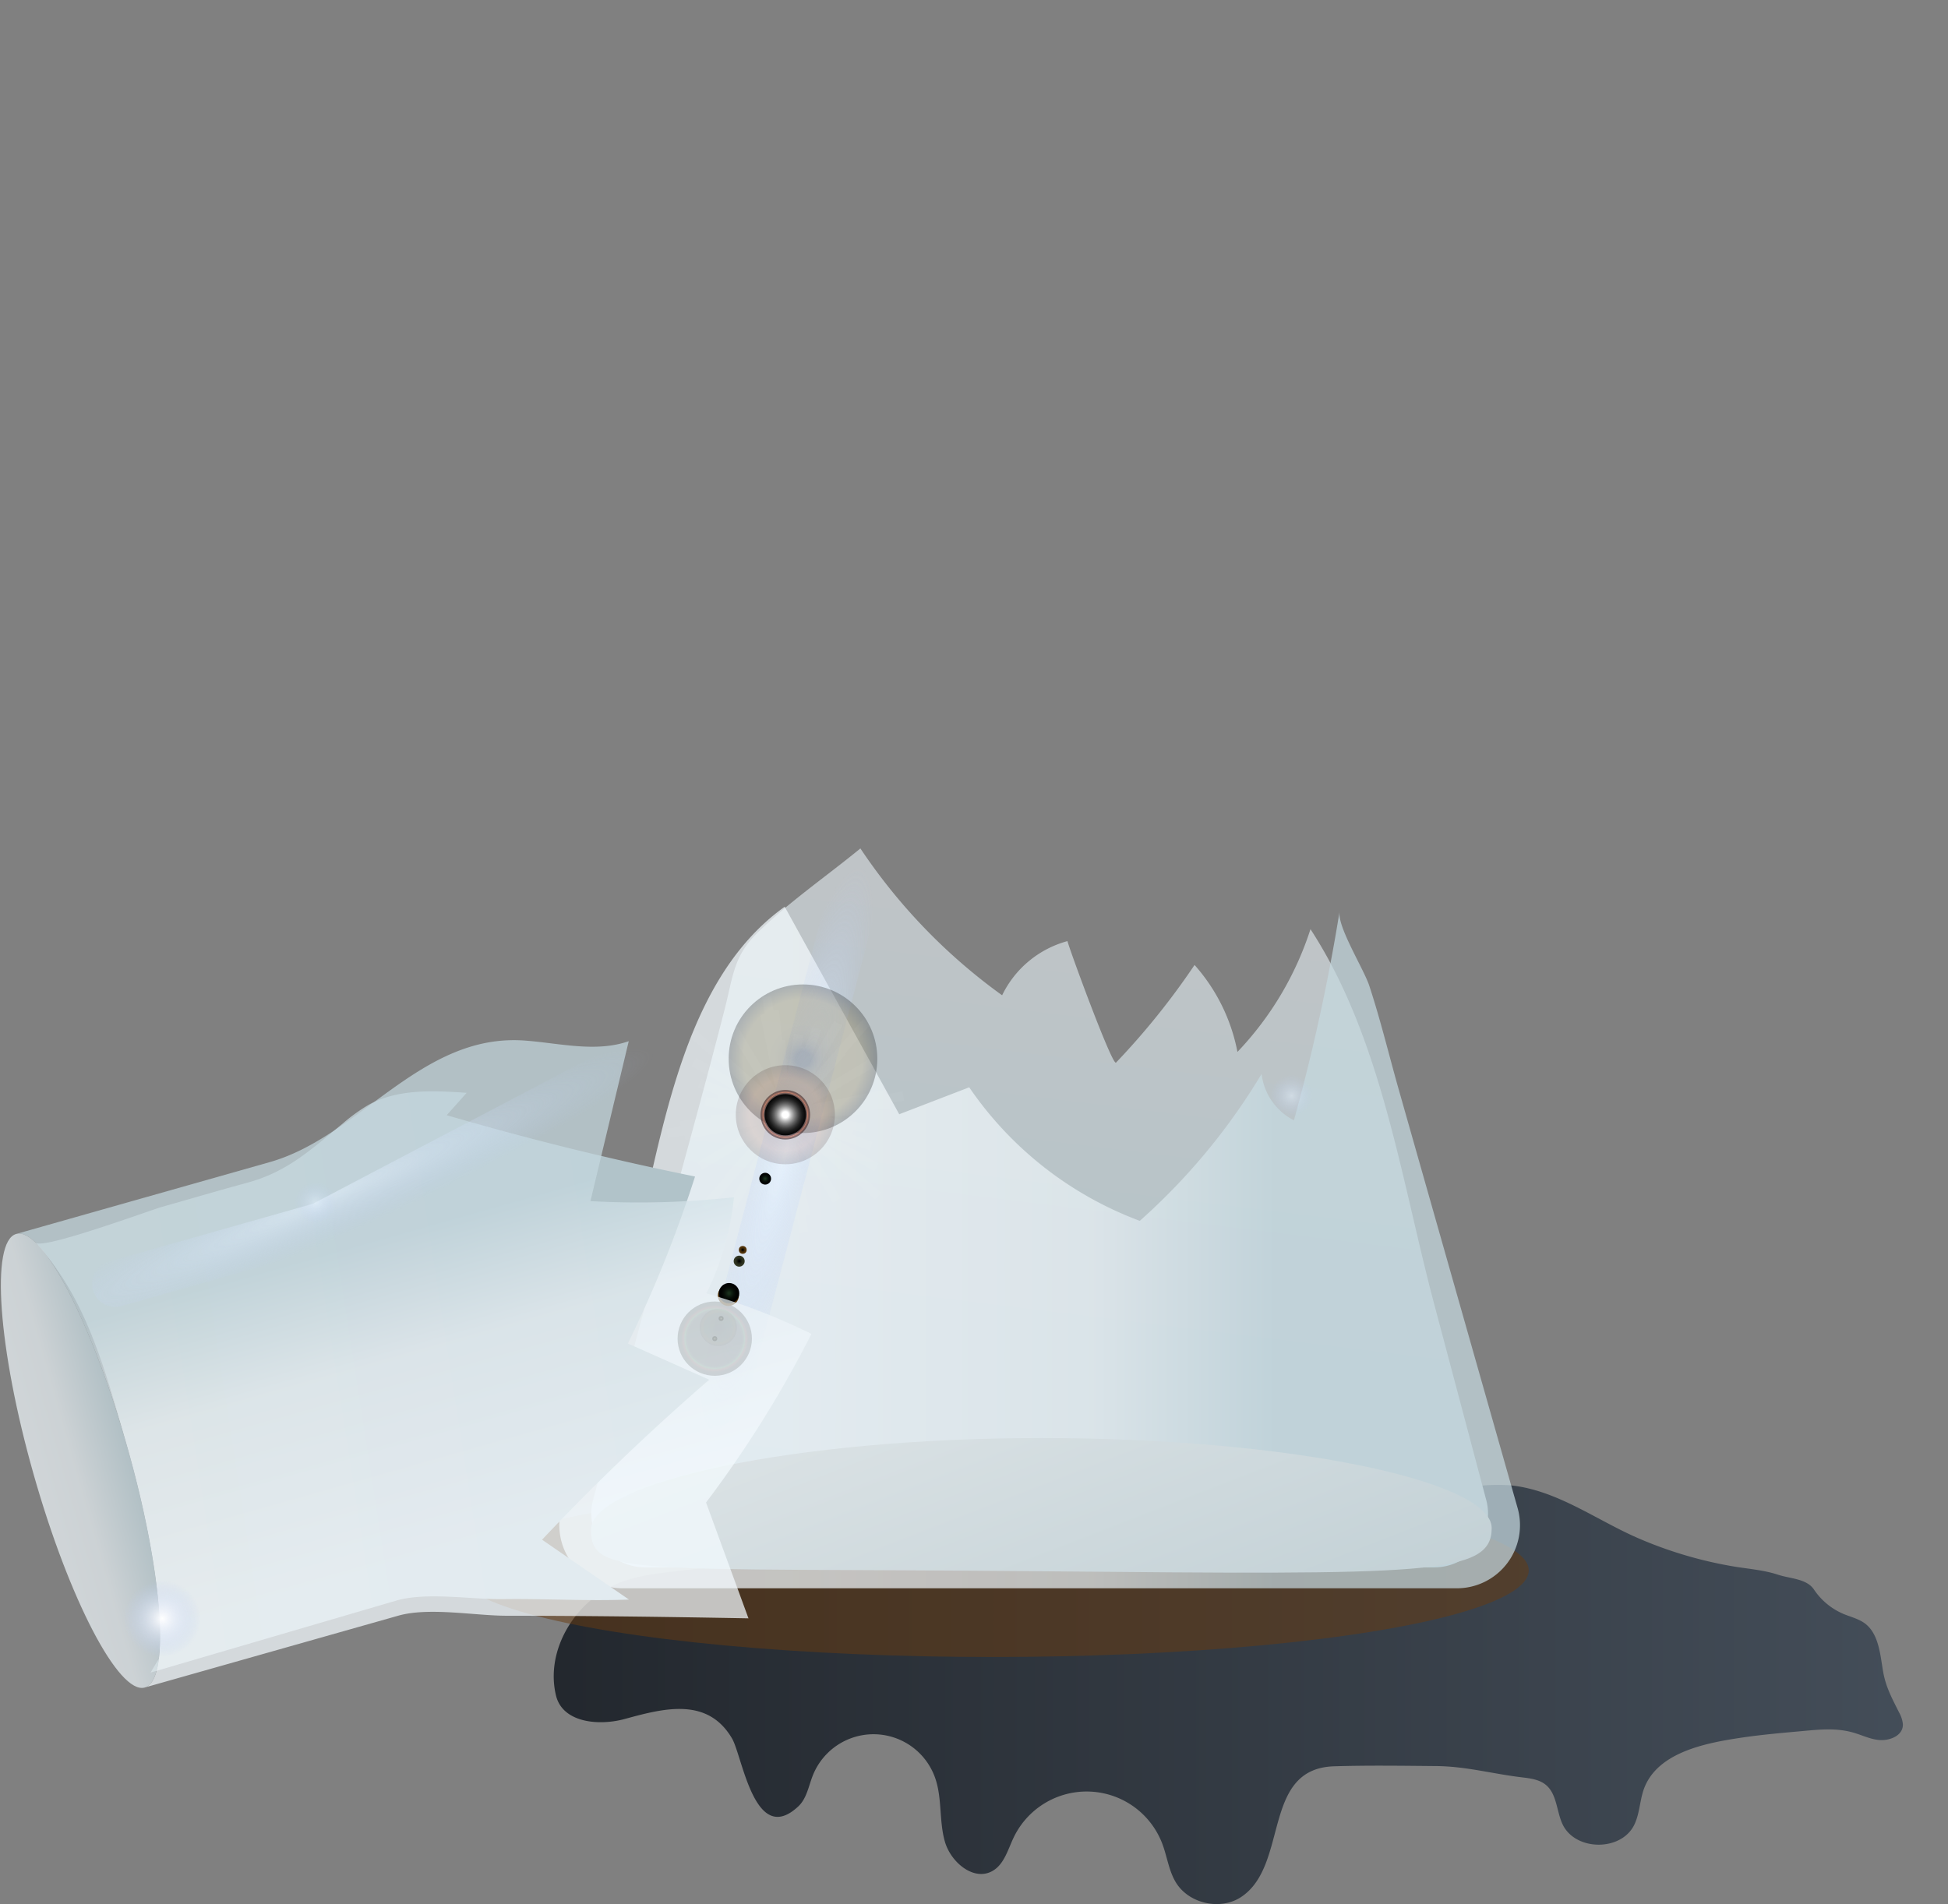 <svg xmlns="http://www.w3.org/2000/svg" xmlns:xlink="http://www.w3.org/1999/xlink" viewBox="0 0 523.926 512.208"><rect x="0" y="0" width="523.926" height="512.208" fill="#808080" stroke="none"/><defs><style>.a,.ad,.b{opacity:0.72;}.a{fill:url(#a);}.b{fill:url(#b);}.c{isolation:isolate;}.d,.i{opacity:0.8;}.d{fill:url(#c);}.e{fill:#683c11;fill-opacity:0.51;}.aa,.ac,.f,.h{mix-blend-mode:multiply;}.f{fill:url(#d);}.g{clip-path:url(#f);}.h{fill:url(#g);}.i{mix-blend-mode:hard-light;}.j{fill:url(#h);}.ag,.k,.r,.u{opacity:0.5;}.k{fill:url(#i);}.l{opacity:0.25;fill:url(#j);}.l,.m,.n,.o,.q,.r,.s,.t,.u,.v,.w,.x,.y,.z{mix-blend-mode:screen;}.m{fill:url(#k);}.n{fill:url(#l);}.o{opacity:0.2;fill:url(#m);}.p,.t{fill:none;}.q{opacity:0.15;fill:url(#n);}.r{fill:url(#o);}.s{fill:url(#p);}.t{stroke:#fff;stroke-miterlimit:10;stroke-width:2.491px;opacity:0.03;}.u{fill:url(#q);}.v{fill:url(#r);}.w{fill:url(#s);}.x{fill:url(#t);}.y{fill:url(#u);}.z{fill:url(#v);}.aa{fill:url(#w);}.ab{clip-path:url(#y);}.ac{fill:url(#z);}.ad{fill:url(#aa);}.ae{opacity:0.54;}.af{fill:url(#ab);}.ag{fill:url(#ac);}.ah{fill:url(#ad);}</style><linearGradient id="a" x1="212.269" y1="335.588" x2="343.03" y2="335.588" gradientUnits="userSpaceOnUse"><stop offset="0" stop-color="#f5fbff"/><stop offset="0.626" stop-color="#e9f1f5"/><stop offset="1" stop-color="#c5d9e0"/></linearGradient><linearGradient id="b" x1="-7577.096" y1="-6711.166" x2="-7491.91" y2="-6711.166" gradientTransform="translate(4521.52 -8706.362) rotate(-105.823)" xlink:href="#a"/><linearGradient id="c" x1="148.929" y1="455.81" x2="511.792" y2="455.81" gradientUnits="userSpaceOnUse"><stop offset="0" stop-color="#0b1119"/><stop offset="1" stop-color="#34404e"/></linearGradient><linearGradient id="d" x1="299.406" y1="246.074" x2="280.017" y2="403.999" gradientUnits="userSpaceOnUse"><stop offset="0" stop-color="#bfc4c7"/><stop offset="1" stop-color="#b1c3c9"/></linearGradient><clipPath id="f"><path class="a" d="M408.206,405.801l-16.521-58.171-15.428-54.325c-2.655-9.347-4.939-18.903-7.98-28.13-1.513-4.592-8.652-15.899-7.994-19.982a518.783,518.783,0,0,1-12.276,56.176,16.179,16.179,0,0,1-8.696-12.479,169.474,169.474,0,0,1-32.755,39.525A96.322,96.322,0,0,1,260.676,292.492l-18.821,7.247-30.804-55.825c-30.208,21.601-33.562,68.744-43.238,102.815L151.036,405.801a16.974,16.974,0,0,0,16.37,21.46H391.836A16.974,16.974,0,0,0,408.206,405.801Z"/></clipPath><linearGradient id="g" x1="221.819" y1="261.572" x2="298.06" y2="458.474" gradientUnits="userSpaceOnUse"><stop offset="0" stop-color="#f5f5f5"/><stop offset="1" stop-color="#c3d1d6"/></linearGradient><radialGradient id="h" cx="211.221" cy="310.476" r="79.876" gradientTransform="matrix(0.254, -0.967, 0.152, 0.04, 110.332, 502.381)" gradientUnits="userSpaceOnUse"><stop offset="0" stop-color="#e6f3ff"/><stop offset="1" stop-color="#b9cbf0" stop-opacity="0"/></radialGradient><radialGradient id="i" cx="347.351" cy="294.764" r="5.63" gradientTransform="matrix(1, 0, 0, 1, 0, 0)" xlink:href="#h"/><radialGradient id="j" cx="215.967" cy="284.811" r="19.986" gradientUnits="userSpaceOnUse"><stop offset="0.1"/><stop offset="0.112" stop-color="#080602"/><stop offset="0.162" stop-color="#231b08"/><stop offset="0.218" stop-color="#392c0d"/><stop offset="0.285" stop-color="#4a3910"/><stop offset="0.366" stop-color="#554213"/><stop offset="0.481" stop-color="#5c4815"/><stop offset="0.8" stop-color="#5e4915"/><stop offset="1"/></radialGradient><radialGradient id="k" cx="193.947" cy="354.68" r="0.666" gradientUnits="userSpaceOnUse"><stop offset="0" stop-color="#d4e194"/><stop offset="0.06" stop-color="#afba7a"/><stop offset="0.137" stop-color="#868f5e"/><stop offset="0.22" stop-color="#626845"/><stop offset="0.308" stop-color="#44482f"/><stop offset="0.402" stop-color="#2b2e1e"/><stop offset="0.506" stop-color="#181911"/><stop offset="0.622" stop-color="#0a0b07"/><stop offset="0.764" stop-color="#020302"/><stop offset="1"/></radialGradient><radialGradient id="l" cx="192.237" cy="360.105" r="0.666" xlink:href="#k"/><radialGradient id="m" cx="193.186" cy="357.094" r="4.997" gradientUnits="userSpaceOnUse"><stop offset="0.05"/><stop offset="0.092" stop-color="#040a03"/><stop offset="0.298" stop-color="#183411"/><stop offset="0.483" stop-color="#25531c"/><stop offset="0.64" stop-color="#2e6622"/><stop offset="0.75" stop-color="#316d24"/><stop offset="0.786" stop-color="#4f6e16"/><stop offset="0.834" stop-color="#716f06"/><stop offset="0.86" stop-color="#7e6f00"/><stop offset="0.888" stop-color="#7a6c00"/><stop offset="0.912" stop-color="#706200"/><stop offset="0.936" stop-color="#5d5200"/><stop offset="0.959" stop-color="#443c00"/><stop offset="0.981" stop-color="#231f00"/><stop offset="1"/></radialGradient><radialGradient id="n" cx="211.221" cy="299.87" r="13.324" gradientUnits="userSpaceOnUse"><stop offset="0" stop-color="#200"/><stop offset="0.73" stop-color="#984023"/><stop offset="1" stop-color="#200"/></radialGradient><radialGradient id="o" cx="211.221" cy="299.87" r="6.662" gradientUnits="userSpaceOnUse"><stop offset="0.15" stop-color="#fff"/><stop offset="0.209" stop-color="#e5d3d3"/><stop offset="0.29" stop-color="#c49c9e"/><stop offset="0.361" stop-color="#ad7477"/><stop offset="0.416" stop-color="#9e5c5f"/><stop offset="0.45" stop-color="#995356"/><stop offset="0.572" stop-color="#6b3335"/><stop offset="0.694" stop-color="#431718"/><stop offset="0.791" stop-color="#2b0606"/><stop offset="0.85" stop-color="#200"/><stop offset="0.857" stop-color="#260201"/><stop offset="0.865" stop-color="#330704"/><stop offset="0.872" stop-color="#471009"/><stop offset="0.88" stop-color="#641d0f"/><stop offset="0.888" stop-color="#8a2e18"/><stop offset="0.896" stop-color="#b74223"/><stop offset="0.9" stop-color="#d34e29"/><stop offset="0.903" stop-color="#c84927"/><stop offset="0.914" stop-color="#9c361c"/><stop offset="0.926" stop-color="#772514"/><stop offset="0.939" stop-color="#58180c"/><stop offset="0.952" stop-color="#400d07"/><stop offset="0.966" stop-color="#2f0603"/><stop offset="0.981" stop-color="#250101"/><stop offset="1" stop-color="#200"/></radialGradient><radialGradient id="p" cx="211.221" cy="299.87" r="5.552" gradientUnits="userSpaceOnUse"><stop offset="0.15" stop-color="#fff"/><stop offset="0.282" stop-color="#c2c2c2"/><stop offset="0.425" stop-color="#888"/><stop offset="0.564" stop-color="#575757"/><stop offset="0.694" stop-color="#313131"/><stop offset="0.813" stop-color="#161616"/><stop offset="0.919" stop-color="#060606"/><stop offset="1"/></radialGradient><radialGradient id="q" cx="192.237" cy="360.105" r="9.993" gradientUnits="userSpaceOnUse"><stop offset="0.64"/><stop offset="0.718" stop-color="#000200"/><stop offset="0.746" stop-color="#020902"/><stop offset="0.766" stop-color="#051405"/><stop offset="0.782" stop-color="#082509"/><stop offset="0.796" stop-color="#0d3b0e"/><stop offset="0.8" stop-color="#0f4310"/><stop offset="0.813" stop-color="#1e2c0a"/><stop offset="0.83" stop-color="#2d1605"/><stop offset="0.846" stop-color="#360901"/><stop offset="0.86" stop-color="#390400"/><stop offset="0.872" stop-color="#250300"/><stop offset="0.886" stop-color="#140100"/><stop offset="0.904" stop-color="#090100"/><stop offset="0.93" stop-color="#020000"/><stop offset="1"/></radialGradient><radialGradient id="r" cx="195.903" cy="348.474" r="2.84" gradientUnits="userSpaceOnUse"><stop offset="0.1"/><stop offset="0.246" stop-color="#1b1103"/><stop offset="0.426" stop-color="#362207"/><stop offset="0.61" stop-color="#492e09"/><stop offset="0.799" stop-color="#54350b"/><stop offset="1" stop-color="#58370b"/></radialGradient><radialGradient id="s" cx="205.799" cy="317.076" r="1.586" gradientUnits="userSpaceOnUse"><stop offset="0.1" stop-color="#192f1b"/><stop offset="0.229" stop-color="#122214"/><stop offset="0.475" stop-color="#080f09"/><stop offset="0.729" stop-color="#020402"/><stop offset="1"/></radialGradient><radialGradient id="t" cx="199.762" cy="336.231" r="1.051" xlink:href="#r"/><radialGradient id="u" cx="198.806" cy="339.261" r="1.478" gradientUnits="userSpaceOnUse"><stop offset="0.1"/><stop offset="0.29" stop-color="#14160e"/><stop offset="0.517" stop-color="#25291a"/><stop offset="0.751" stop-color="#303422"/><stop offset="1" stop-color="#333824"/></radialGradient><radialGradient id="v" cx="196.09" cy="347.881" r="2.743" xlink:href="#s"/><linearGradient id="w" x1="-7515.978" y1="-6803.402" x2="-7533.306" y2="-6662.264" gradientTransform="translate(4521.52 -8706.362) rotate(-105.823)" xlink:href="#d"/><clipPath id="y"><path class="b" d="M169.107,280.083c-8.865,3.099-18.558.537-27.924-.161-27.979-2.085-44.295,25.797-68.634,32.695L4.353,331.943c6.973-1.976,20.367,23.735,29.915,57.428s11.636,62.609,4.663,64.585l68.196-19.327c8.255-2.34,20.596.012,29.077.016,21.728.012,43.398.3,65.1.698L189.894,404.184a301.191,301.191,0,0,0,28.345-45.357,167.396,167.396,0,0,0-28.251-10.91,75.434,75.434,0,0,0,7.419-25.848,234.086,234.086,0,0,1-38.604,1.042Z"/></clipPath><linearGradient id="z" x1="-7585.414" y1="-6654.25" x2="-7509.172" y2="-6457.348" gradientTransform="translate(4521.52 -8706.362) rotate(-105.823)" xlink:href="#g"/><linearGradient id="aa" x1="-7527.611" y1="-6836.64" x2="-7527.611" y2="-6797.539" gradientTransform="translate(6832.034 -7134.662) rotate(-90)" xlink:href="#a"/><radialGradient id="ab" cx="-7478.151" cy="-6728.12" r="96.863" gradientTransform="translate(7242.976 -1985.178) rotate(-23.831) scale(1 0.116)" xlink:href="#h"/><radialGradient id="ac" cx="-7477.988" cy="-6730.714" r="5.63" gradientTransform="translate(4521.52 -8706.362) rotate(-105.823)" xlink:href="#h"/><radialGradient id="ad" cx="-7574.418" cy="-6800.845" r="10.301" gradientTransform="translate(4521.52 -8706.362) rotate(-105.823)" gradientUnits="userSpaceOnUse"><stop offset="0" stop-color="#fff"/><stop offset="1" stop-color="#b9cbf0" stop-opacity="0"/></radialGradient></defs><g class="c"><path class="d" d="M149.54,456.124q.071.294.165.589c2.151,6.766,11.504,7.572,18.353,5.697,10.469-2.865,22.209-5.96,28.803,5.211,2.842,4.814,6.086,29.342,17.86,18.298,2.268-2.128,2.754-5.476,3.911-8.364a17.565,17.565,0,0,1,32.9.774c1.894,5.458,1.012,11.538,2.604,17.092s7.779,10.737,12.801,7.88c3.141-1.787,4.13-5.73,5.687-8.99a21.76,21.76,0,0,1,40.001,1.718c1.295,3.442,1.732,7.239,3.648,10.377,3.482,5.702,11.952,7.591,17.529,3.907,12.954-8.559,5.428-34.561,25.032-35.168,9.132-.283,18.268-.143,27.402-.061,8.159.073,15.15,2.094,23.2,3.046,2.234.264,4.604.584,6.337,2.018,2.987,2.471,2.838,7.036,4.471,10.552,3.375,7.263,15.729,7.411,19.277.231,1.337-2.706,1.471-5.832,2.305-8.732,3.089-10.737,16.822-13.287,26.267-14.713,5.34-.806,10.721-1.281,16.097-1.764,4.857-.437,9.433-1.005,14.226.347,2.541.717,4.979,2.01,7.619,2.033,2.52.021,5.899-1.312,5.752-4.349a8.074,8.074,0,0,0-1.044-3.137c-1.776-3.558-3.467-6.639-4.202-10.581-.807-4.333-1.05-10.411-4.97-13.324-1.671-1.242-3.768-1.723-5.69-2.523a17.966,17.966,0,0,1-7.988-6.568c-1.985-2.973-6.418-2.93-9.659-4.002-4.02-1.329-8.285-1.582-12.449-2.311a111.311,111.311,0,0,1-25.337-7.586c-11.259-4.902-21.876-12.989-34.433-14.177a50.576,50.576,0,0,0-12.439.775c-7.953,1.228-15.218,3.215-21.475,8.498-2.803,2.366-4.264,6.023-7.011,8.211-3.813,3.038-9.963,2.652-14.547,2.617-56.88-.439-114.013-3.712-170.469,3.239-4.656.573-9.362,1.231-13.708,2.997C154.879,430.549,146.555,443.722,149.54,456.124Z"/><ellipse class="e" cx="266.97" cy="422.464" rx="144.192" ry="23.281"/><path class="f" d="M287.099,253.166a27.517,27.517,0,0,0-17.572,14.576,154.002,154.002,0,0,1-38.119-39.507c-9.116,7.473-19.304,14.474-27.72,22.717-6.383,6.252-6.516,11.636-8.717,20.252-5.327,20.855-11.149,41.597-16.721,62.388l-18.671,69.663a14.436,14.436,0,0,0,13.887,18.38H385.777a14.436,14.436,0,0,0,13.887-18.38l-13.908-52.374c-9-33.891-14.1-71.441-33.295-100.931a86.079,86.079,0,0,1-19.642,33.026,49.123,49.123,0,0,0-11.537-23.395,197.858,197.858,0,0,1-21.121,26.268C299.186,286.868,287.704,255.606,287.099,253.166Z"/><path class="a" d="M408.206,405.801l-16.521-58.171-15.428-54.325c-2.655-9.347-4.939-18.903-7.98-28.13-1.513-4.592-8.652-15.899-7.994-19.982a518.783,518.783,0,0,1-12.276,56.176,16.179,16.179,0,0,1-8.696-12.479,169.474,169.474,0,0,1-32.755,39.525A96.322,96.322,0,0,1,260.676,292.492l-18.821,7.247-30.804-55.825c-30.208,21.601-33.562,68.744-43.238,102.815L151.036,405.801a16.974,16.974,0,0,0,16.37,21.46H391.836A16.974,16.974,0,0,0,408.206,405.801Z"/><g class="g"><path class="h" d="M401.2,411.059c0-12.689-54.234-24.215-121.135-24.215S158.929,398.852,158.929,411.541s11.81,10.126,121.135,11.139C383.83,423.641,401.2,423.748,401.2,411.059Z"/></g><g class="i"><path class="j" d="M191.103,393.998a6.856,6.856,0,0,1-6.631-8.591l40.247-153.341A6.85,6.85,0,0,1,237.97,235.545L197.723,388.886A6.851,6.851,0,0,1,191.103,393.998Z"/></g><circle class="k" cx="347.2" cy="294.737" r="6.23"/><circle class="l" cx="215.967" cy="284.811" r="19.986"/><circle class="m" cx="193.947" cy="354.68" r="0.666"/><circle class="n" cx="192.237" cy="360.105" r="0.666"/><circle class="o" cx="193.186" cy="357.094" r="4.997"/><line class="p" x1="211.221" y1="299.87" x2="192.237" y2="360.105"/><circle class="q" cx="211.221" cy="299.87" r="13.324"/><circle class="r" cx="211.221" cy="299.87" r="6.662"/><circle class="s" cx="211.221" cy="299.87" r="5.552"/><polyline class="t" points="211.221 299.87 207.636 321.459 211.221 299.87 214.807 278.282 211.221 299.87 189.633 296.285 211.221 299.87 232.81 303.455 211.221 299.87 214.166 328.008 211.221 299.87 208.277 271.732 211.221 299.87 183.083 302.815 211.221 299.87 239.36 296.926 211.221 299.87 225.083 322.957 211.221 299.87 197.359 276.783 211.221 299.87 188.134 313.732 211.221 299.87 234.308 286.008 211.221 299.87 206.93 318.18 211.221 299.87 215.512 281.56 211.221 299.87 192.911 295.579 211.221 299.87 229.531 304.161 211.221 299.87 211.056 302.089 211.221 299.87 211.387 297.651 211.221 299.87 209.002 299.704 211.221 299.87 213.441 300.036 211.221 299.87 196.996 324.447 211.221 299.87 225.446 275.293 211.221 299.87 186.645 285.645 211.221 299.87 235.798 314.095 211.221 299.87 205.131 307.635 211.221 299.87 217.312 292.106 211.221 299.87 203.457 293.78 211.221 299.87 218.986 305.96 211.221 299.87 214.365 306.553 211.221 299.87 208.077 293.187 211.221 299.87 204.538 303.014 211.221 299.87 217.904 296.726 211.221 299.87 236.218 321.787 211.221 299.87 186.224 277.953 211.221 299.87 189.304 324.867 211.221 299.87 233.138 274.873 211.221 299.87 216.752 326.992 211.221 299.87 205.691 272.748 211.221 299.87 184.099 305.4 211.221 299.87 238.343 294.34 211.221 299.87 216.24 331.63 211.221 299.87 206.203 268.11 211.221 299.87 179.461 304.888 211.221 299.87 242.981 294.852 211.221 299.87 213.834 305.661 211.221 299.87 208.609 294.079 211.221 299.87 205.431 302.483 211.221 299.87 217.012 297.258 211.221 299.87 228.347 315.238 211.221 299.87 194.096 284.502 211.221 299.87 195.854 316.996 211.221 299.87 226.589 282.745 211.221 299.87 202.753 322.974 211.221 299.87 219.69 276.767 211.221 299.87 188.118 291.401 211.221 299.87 234.325 308.339 211.221 299.87 212.486 319.959 211.221 299.87 209.957 279.781 211.221 299.87 191.132 301.134 211.221 299.87 231.31 298.606"/><circle class="u" cx="192.237" cy="360.105" r="9.993"/><circle class="v" cx="195.903" cy="348.474" r="2.84"/><circle class="w" cx="205.799" cy="317.076" r="1.586"/><circle class="x" cx="199.762" cy="336.231" r="1.051"/><circle class="y" cx="198.806" cy="339.261" r="1.478"/><circle class="z" cx="196.09" cy="347.881" r="2.743"/><path class="aa" d="M186.935,316.489q-33.716-6.848-66.782-16.494l5.36-6.019c-8.97-.612-18.512-1.105-26.383,3.24a47.16,47.16,0,0,0-6.98,5.052c-8.695,7.141-14.959,12.986-25.621,15.885-7.715,2.098-15.39,4.357-23.083,6.537-3.088.875-32.044,11.581-33.842,9.587,13.219,14.704,18.052,31.756,24.666,55.095,6.828,24.092,9.838,45.735,8.451,56.84l-2.24,3.729,66.041-19.349c8.171-2.394,20.286-.29,28.706-.41,11.393-.163,22.466.553,33.929.115L145.791,414.193a612.407,612.407,0,0,1,44.969-43.038L168.88,361.412A331.073,331.073,0,0,0,186.935,316.489Z"/><path class="b" d="M169.107,280.083c-8.865,3.099-18.558.537-27.924-.161-27.979-2.085-44.295,25.797-68.634,32.695L4.353,331.943c6.973-1.976,20.367,23.735,29.915,57.428s11.636,62.609,4.663,64.585l68.196-19.327c8.255-2.34,20.596.012,29.077.016,21.728.012,43.398.3,65.1.698L189.894,404.184a301.191,301.191,0,0,0,28.345-45.357,167.396,167.396,0,0,0-28.251-10.91,75.434,75.434,0,0,0,7.419-25.848,234.086,234.086,0,0,1-38.604,1.042Z"/><g class="ab"><path class="ac" d="M282.542,192.645c-12.208,3.46-8.51,58.782,9.731,123.148s44.582,113.272,56.79,109.812,6.523-14.123-22.312-119.583C299.383,205.926,294.751,189.185,282.542,192.645Z"/></g><ellipse class="ad" cx="21.642" cy="392.949" rx="13.124" ry="63.409" transform="translate(-106.321 20.79) rotate(-15.823)"/><g class="ae"><path class="af" d="M179.11,282.424a6.228,6.228,0,0,1-3.098,7.205L89.382,335.141a6.228,6.228,0,0,1-1.198.479l-55.473,15.721a6.227,6.227,0,1,1-3.396-11.982l54.85-15.544,86.056-45.211a6.233,6.233,0,0,1,8.89,3.82Z"/></g><circle class="ag" cx="84.787" cy="323.635" r="6.23"/><circle class="ah" cx="43.59" cy="435.38" r="10.301"/></g></svg>